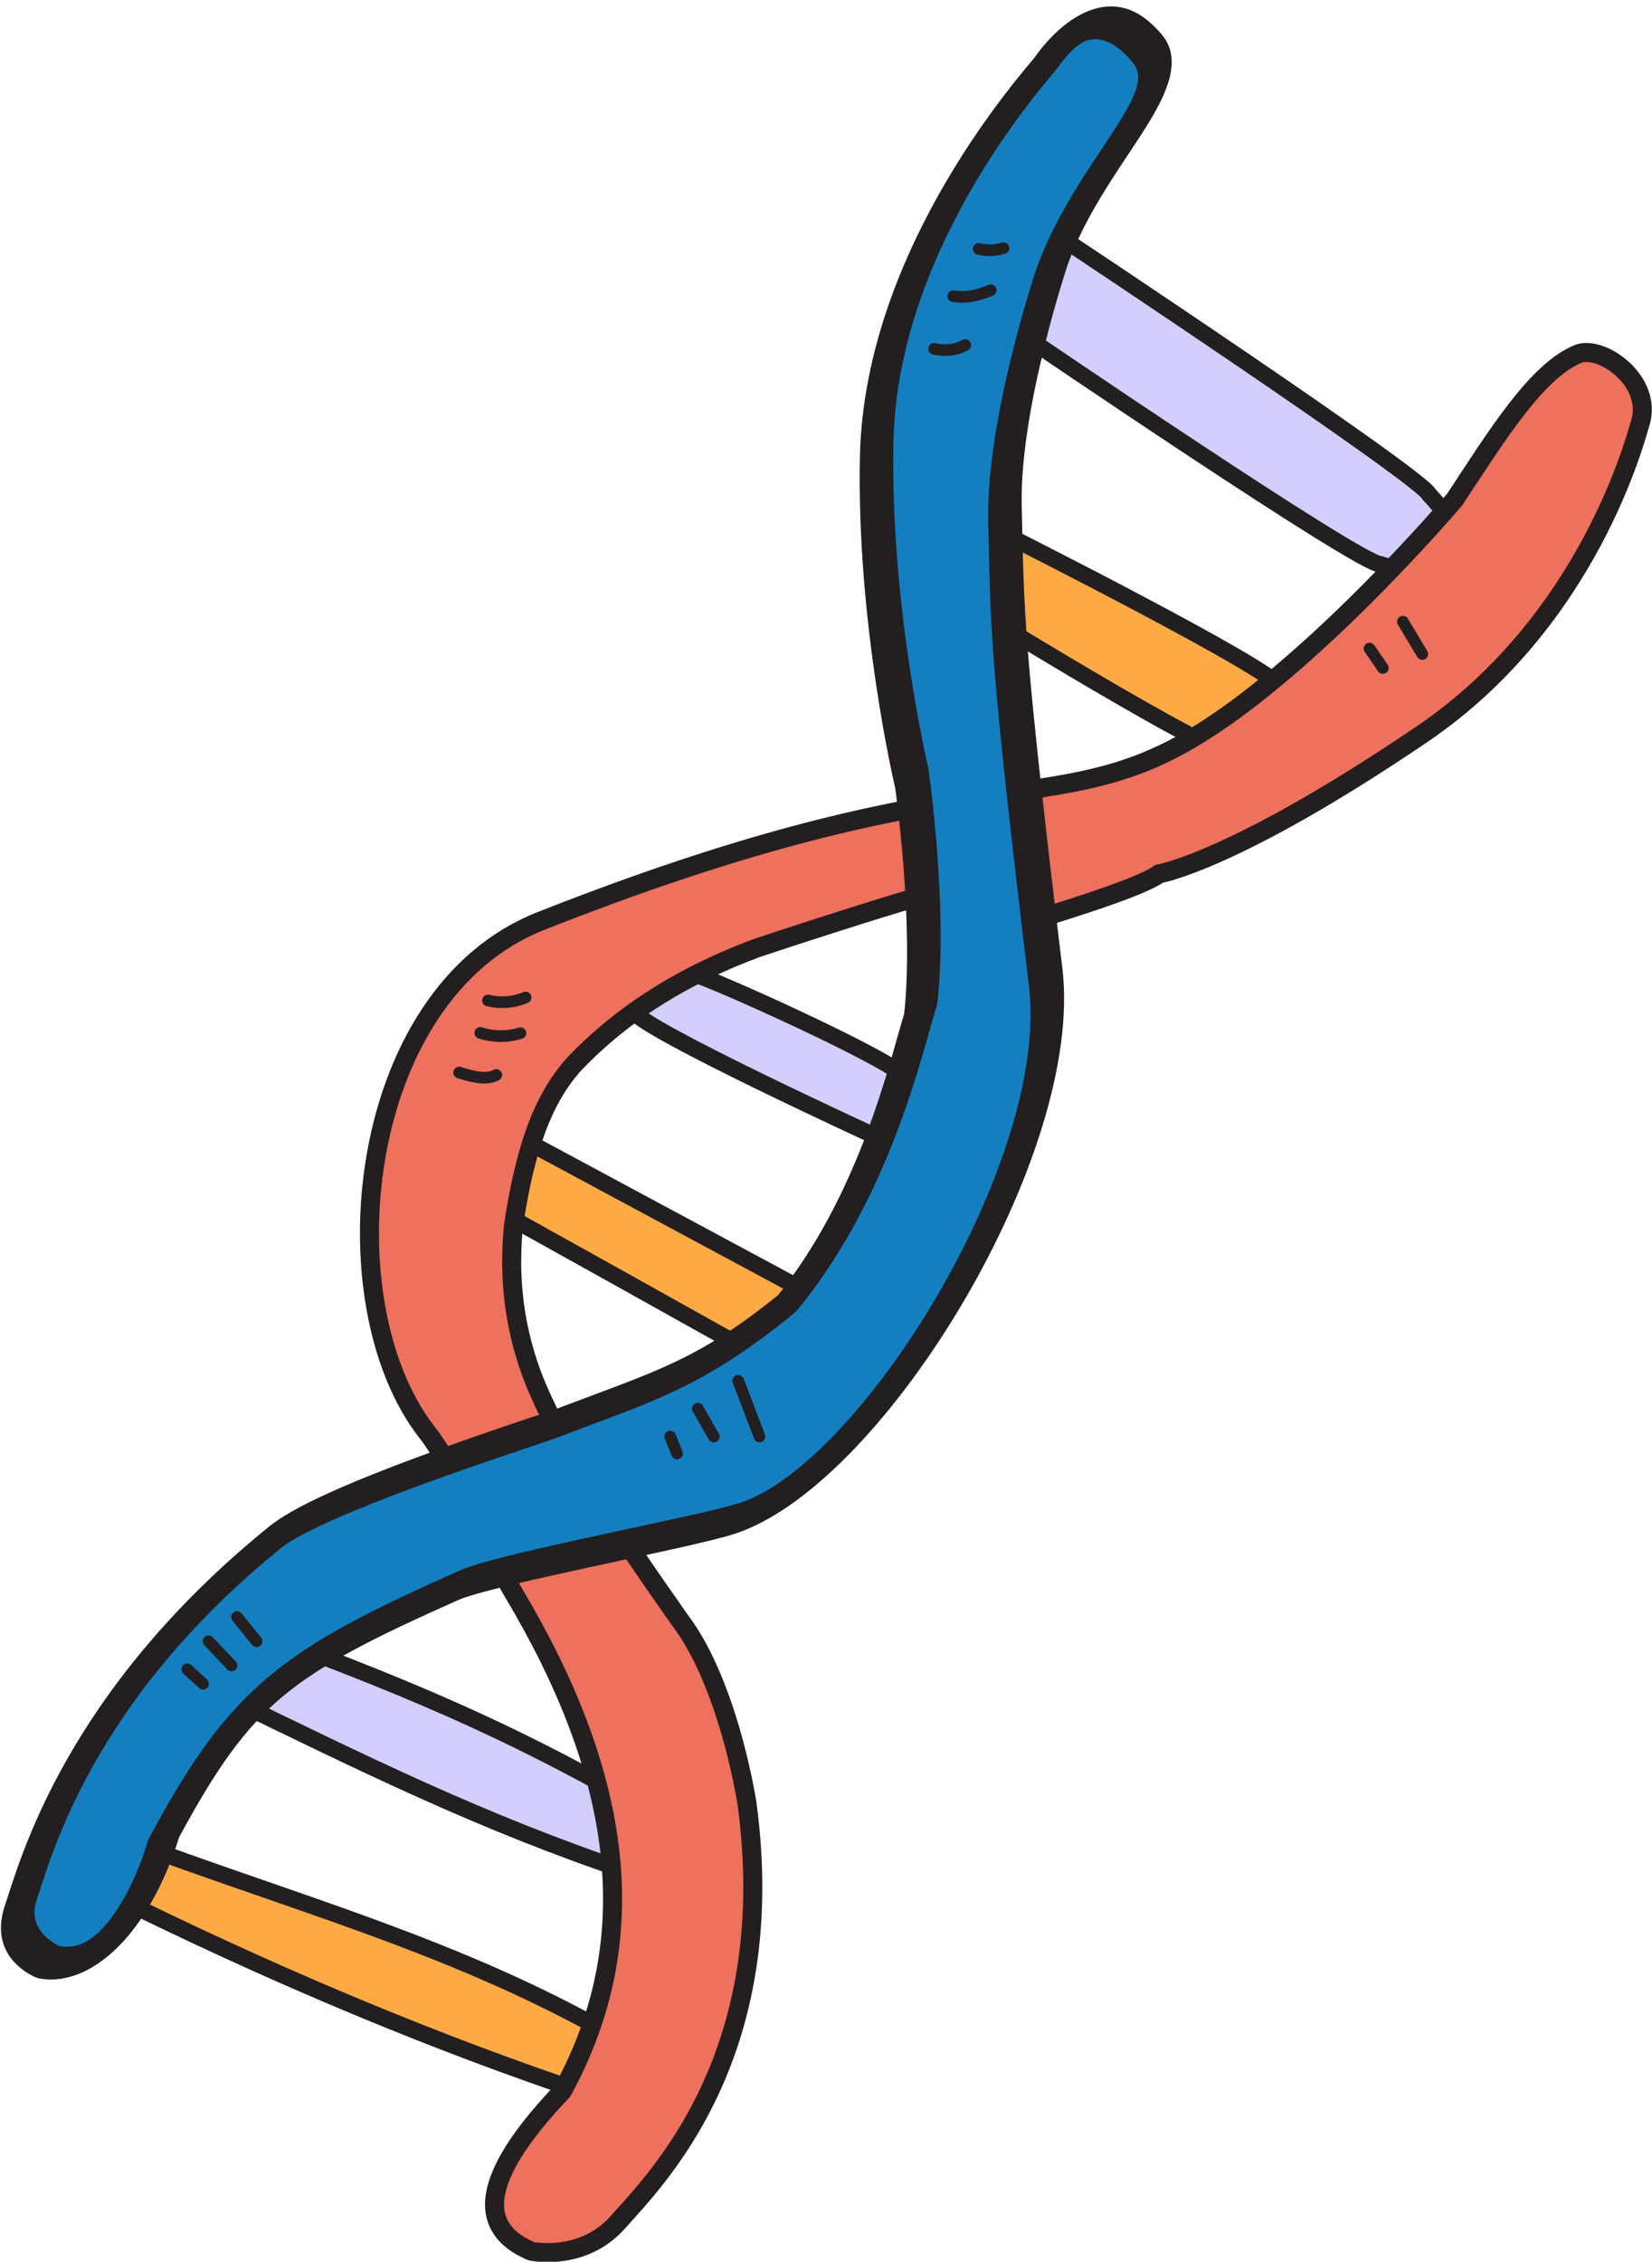 <?xml version="1.0" encoding="UTF-8" standalone="no"?>
<!DOCTYPE svg PUBLIC "-//W3C//DTD SVG 1.1//EN" "http://www.w3.org/Graphics/SVG/1.1/DTD/svg11.dtd">
<svg width="100%" height="100%" viewBox="0 0 869 1189" version="1.1" xmlns="http://www.w3.org/2000/svg" xmlns:xlink="http://www.w3.org/1999/xlink" xml:space="preserve" xmlns:serif="http://www.serif.com/" style="fill-rule:evenodd;clip-rule:evenodd;stroke-linecap:round;stroke-linejoin:round;stroke-miterlimit:1.5;">
    <g transform="matrix(1,0,0,1,0,-5.136)">
        <g id="Artboard2" transform="matrix(1.042,0,0,1.38,1287.79,-6150.42)">
            <rect x="-1235.78" y="4460.27" width="833.656" height="861.291" style="fill:none;"/>
            <g transform="matrix(2.849,0,0,1.746,1533.79,-3712.52)">
                <g transform="matrix(0.586,0,0,0.721,-1235.78,4460.27)">
                    <path d="M493.083,884.261C537.594,905.894 582.291,924.575 627.21,939.677C639.517,940.813 644.941,932.335 639.571,924.735C593.371,897.388 546.084,884.233 496.451,866.107L487.813,881.353L493.083,884.261Z" style="fill:rgb(253,170,69);stroke:rgb(35,31,32);stroke-width:5px;"/>
                </g>
                <g transform="matrix(0.586,0,0,0.721,-1227.26,4412.78)">
                    <path d="M501.35,884.414C545.861,906.048 580.913,923.504 625.833,938.605C638.139,939.741 641.727,930.345 636.356,922.745C590.156,895.397 554.963,881.171 505.33,863.046L496.08,881.506L501.35,884.414Z" style="fill:rgb(210,207,255);stroke:rgb(35,31,32);stroke-width:5px;"/>
                </g>
                <g transform="matrix(0.586,0,0,0.721,-1235.78,4460.27)">
                    <path d="M682.237,718.29C679.558,716.567 600.109,672.349 600.109,672.349C588.536,663.144 596.633,648.745 607.432,650.644L699.79,700.334L682.237,718.29Z" style="fill:rgb(253,170,69);stroke:rgb(35,31,32);stroke-width:5px;"/>
                </g>
                <g transform="matrix(0.586,0,0,0.721,-1235.78,4460.27)">
                    <path d="M715.521,650.473C715.521,650.473 643.69,617.452 641.64,612.308C641.64,612.308 634.567,607.164 637.752,602.388C640.936,597.612 654.842,600.15 659.184,600.796C663.333,601.413 720.843,627.367 723.604,632.271C726.666,635.823 715.521,650.473 715.521,650.473Z" style="fill:rgb(210,207,255);stroke:rgb(35,31,32);stroke-width:5px;"/>
                </g>
                <g transform="matrix(-0.585,-0.008,0.006,-0.721,-379.101,5274.62)">
                    <path d="M714.371,652.837C714.371,652.837 634.788,613.835 632.737,608.692C632.737,608.692 619.161,596.693 624.158,589.828C629.103,583.036 648.251,588.799 648.251,588.799C654.168,588.427 721.902,628.958 721.902,628.958L714.371,652.837Z" style="fill:rgb(253,170,69);stroke:rgb(35,31,32);stroke-width:5px;"/>
                </g>
                <g transform="matrix(-0.585,-0.008,0.006,-0.721,-364.044,5223.92)">
                    <path d="M724.6,672.76C724.6,672.76 614.752,601.615 612.701,596.471C612.701,596.471 598.528,582.374 603.525,575.509C608.47,568.716 627.243,575.25 627.243,575.25C633.16,574.878 735.812,643.159 735.812,643.159L724.6,672.76Z" style="fill:rgb(210,207,255);stroke:rgb(35,31,32);stroke-width:5px;"/>
                </g>
                <g transform="matrix(0.586,0,0,0.721,-1235.78,4460.27)">
                    <path d="M610.53,987.413C610.53,987.413 625.985,990.751 636.72,978.613C647.906,965.964 686.252,928.313 675.677,851.421C672.496,833.037 665.814,810.082 655.5,796.499C634.571,766.74 618.064,741.776 610.53,721.662C604.745,705.718 603.789,691.003 605.136,676.979C608.581,654.441 613.641,639.11 623.515,628.146C639.019,611.852 657.923,600.824 678.57,593.103C678.57,593.103 737.117,573.495 750.097,571.778L761.394,584.906C761.394,584.906 794.929,575.016 800.266,570.62C800.266,570.62 822.777,567.076 879.791,528.397C930.501,493.995 944.528,438.337 945.798,434.378C949.863,421.697 934.583,410.84 927.414,413.146C914.733,418.038 902.521,437.932 889.764,457.302C889.764,457.302 843.907,511.543 806.333,531.887C765.722,553.876 738.316,535.537 613.368,584.906C557.032,607.165 548.446,700.449 578.97,739.578C588.198,751.407 598.135,776.405 605.136,788.146C637.426,842.294 645.578,892.133 619.898,939.011C601.287,958.531 589.656,978.571 610.53,987.413Z" style="fill:rgb(237,113,92);stroke:rgb(35,31,32);stroke-width:5.75px;"/>
                </g>
                <g transform="matrix(-0.241,-0.312,-0.424,0.497,-377.514,4795.76)">
                    <path d="M628.339,1024.96C628.339,1024.96 649.065,1030.92 659.8,1018.78C670.986,1006.13 715.654,962.983 705.079,886.091C701.898,867.707 658.832,814.581 648.519,800.998C627.59,771.239 616.598,759.359 612.119,725.62C621.243,683.23 661.103,648.189 673.389,634.961C704.061,613.036 761.237,588.71 761.237,588.71C761.237,588.71 834.47,563.275 894.5,527.64C967.951,484.037 975.723,413.973 976.993,410.014C981.059,397.333 978.377,383.59 946.846,384.839C919.422,385.925 925.662,420.596 899.98,451.281C899.98,451.281 863.277,492.803 825.703,513.147C785.092,535.136 778.527,539.776 641.41,600.884C568.042,633.581 519.836,741.902 550.36,781.031C559.587,792.86 616.313,844.631 623.315,856.371C655.605,910.52 659.247,927.082 633.567,973.961C614.956,993.481 607.465,1016.12 628.339,1024.96Z" style="fill:rgb(19,127,192);stroke:rgb(35,31,32);stroke-width:12.19px;"/>
                </g>
                <g>
                    <g transform="matrix(0.586,0,0,0.721,-1235.78,4460.27)">
                        <path d="M588.699,630.749C593.478,632.264 597.286,632.959 599.922,631.473" style="fill:none;stroke:rgb(35,31,32);stroke-width:3.53px;"/>
                    </g>
                    <g transform="matrix(0.586,0,0,0.721,-1235.78,4460.27)">
                        <path d="M595.113,618.758C598.83,619.902 602.807,620.139 607.227,618.824" style="fill:none;stroke:rgb(35,31,32);stroke-width:3.53px;"/>
                    </g>
                    <g transform="matrix(0.586,0,0,0.721,-1235.78,4460.27)">
                        <path d="M597.417,608.948C601.301,609.856 605.099,609.576 608.808,608.026" style="fill:none;stroke:rgb(35,31,32);stroke-width:3.53px;"/>
                    </g>
                    <g transform="matrix(0.586,0,0,0.721,-1235.78,4460.27)">
                        <path d="M732.32,411.743C735.449,412.412 738.578,412.317 741.708,410.585" style="fill:none;stroke:rgb(35,31,32);stroke-width:3.53px;"/>
                    </g>
                    <g transform="matrix(0.586,0,0,0.721,-1235.78,4460.27)">
                        <path d="M738.107,395.797C741.536,396.397 745.308,395.797 749.423,393.996" style="fill:none;stroke:rgb(35,31,32);stroke-width:3.53px;"/>
                    </g>
                    <g transform="matrix(0.586,0,0,0.721,-1235.78,4460.27)">
                        <path d="M745.823,381.523C748.309,382.091 750.795,382.069 753.281,381.266" style="fill:none;stroke:rgb(35,31,32);stroke-width:3.53px;"/>
                    </g>
                    <g transform="matrix(0.586,0,0,0.721,-1235.78,4460.27)">
                        <path d="M874.076,494.309L879.94,504.083" style="fill:none;stroke:rgb(35,31,32);stroke-width:3.53px;"/>
                    </g>
                    <g transform="matrix(0.586,0,0,0.721,-1235.78,4460.27)">
                        <path d="M863.994,502.437L868.006,508.301" style="fill:none;stroke:rgb(35,31,32);stroke-width:3.53px;"/>
                    </g>
                    <g transform="matrix(0.586,0,0,0.721,-1235.78,4460.27)">
                        <path d="M673.093,724.008L679.523,740.886" style="fill:none;stroke:rgb(35,31,32);stroke-width:3.53px;"/>
                    </g>
                    <g transform="matrix(0.586,0,0,0.721,-1235.78,4460.27)">
                        <path d="M660.876,732.447L665.699,740.886" style="fill:none;stroke:rgb(35,31,32);stroke-width:3.53px;"/>
                    </g>
                    <g transform="matrix(0.586,0,0,0.721,-1235.78,4460.27)">
                        <path d="M652.518,740.886L654.607,746.03" style="fill:none;stroke:rgb(35,31,32);stroke-width:3.53px;"/>
                    </g>
                    <g transform="matrix(0.586,0,0,0.721,-1235.78,4460.27)">
                        <path d="M521.543,795.505L527.458,802.835" style="fill:none;stroke:rgb(35,31,32);stroke-width:3.53px;"/>
                    </g>
                    <g transform="matrix(0.586,0,0,0.721,-1235.78,4460.27)">
                        <path d="M512.927,802.835L519.871,810.165" style="fill:none;stroke:rgb(35,31,32);stroke-width:3.53px;"/>
                    </g>
                    <g transform="matrix(0.586,0,0,0.721,-1235.78,4460.27)">
                        <path d="M506.497,811.322L511.255,815.695" style="fill:none;stroke:rgb(35,31,32);stroke-width:3.53px;"/>
                    </g>
                </g>
            </g>
        </g>
    </g>
</svg>
